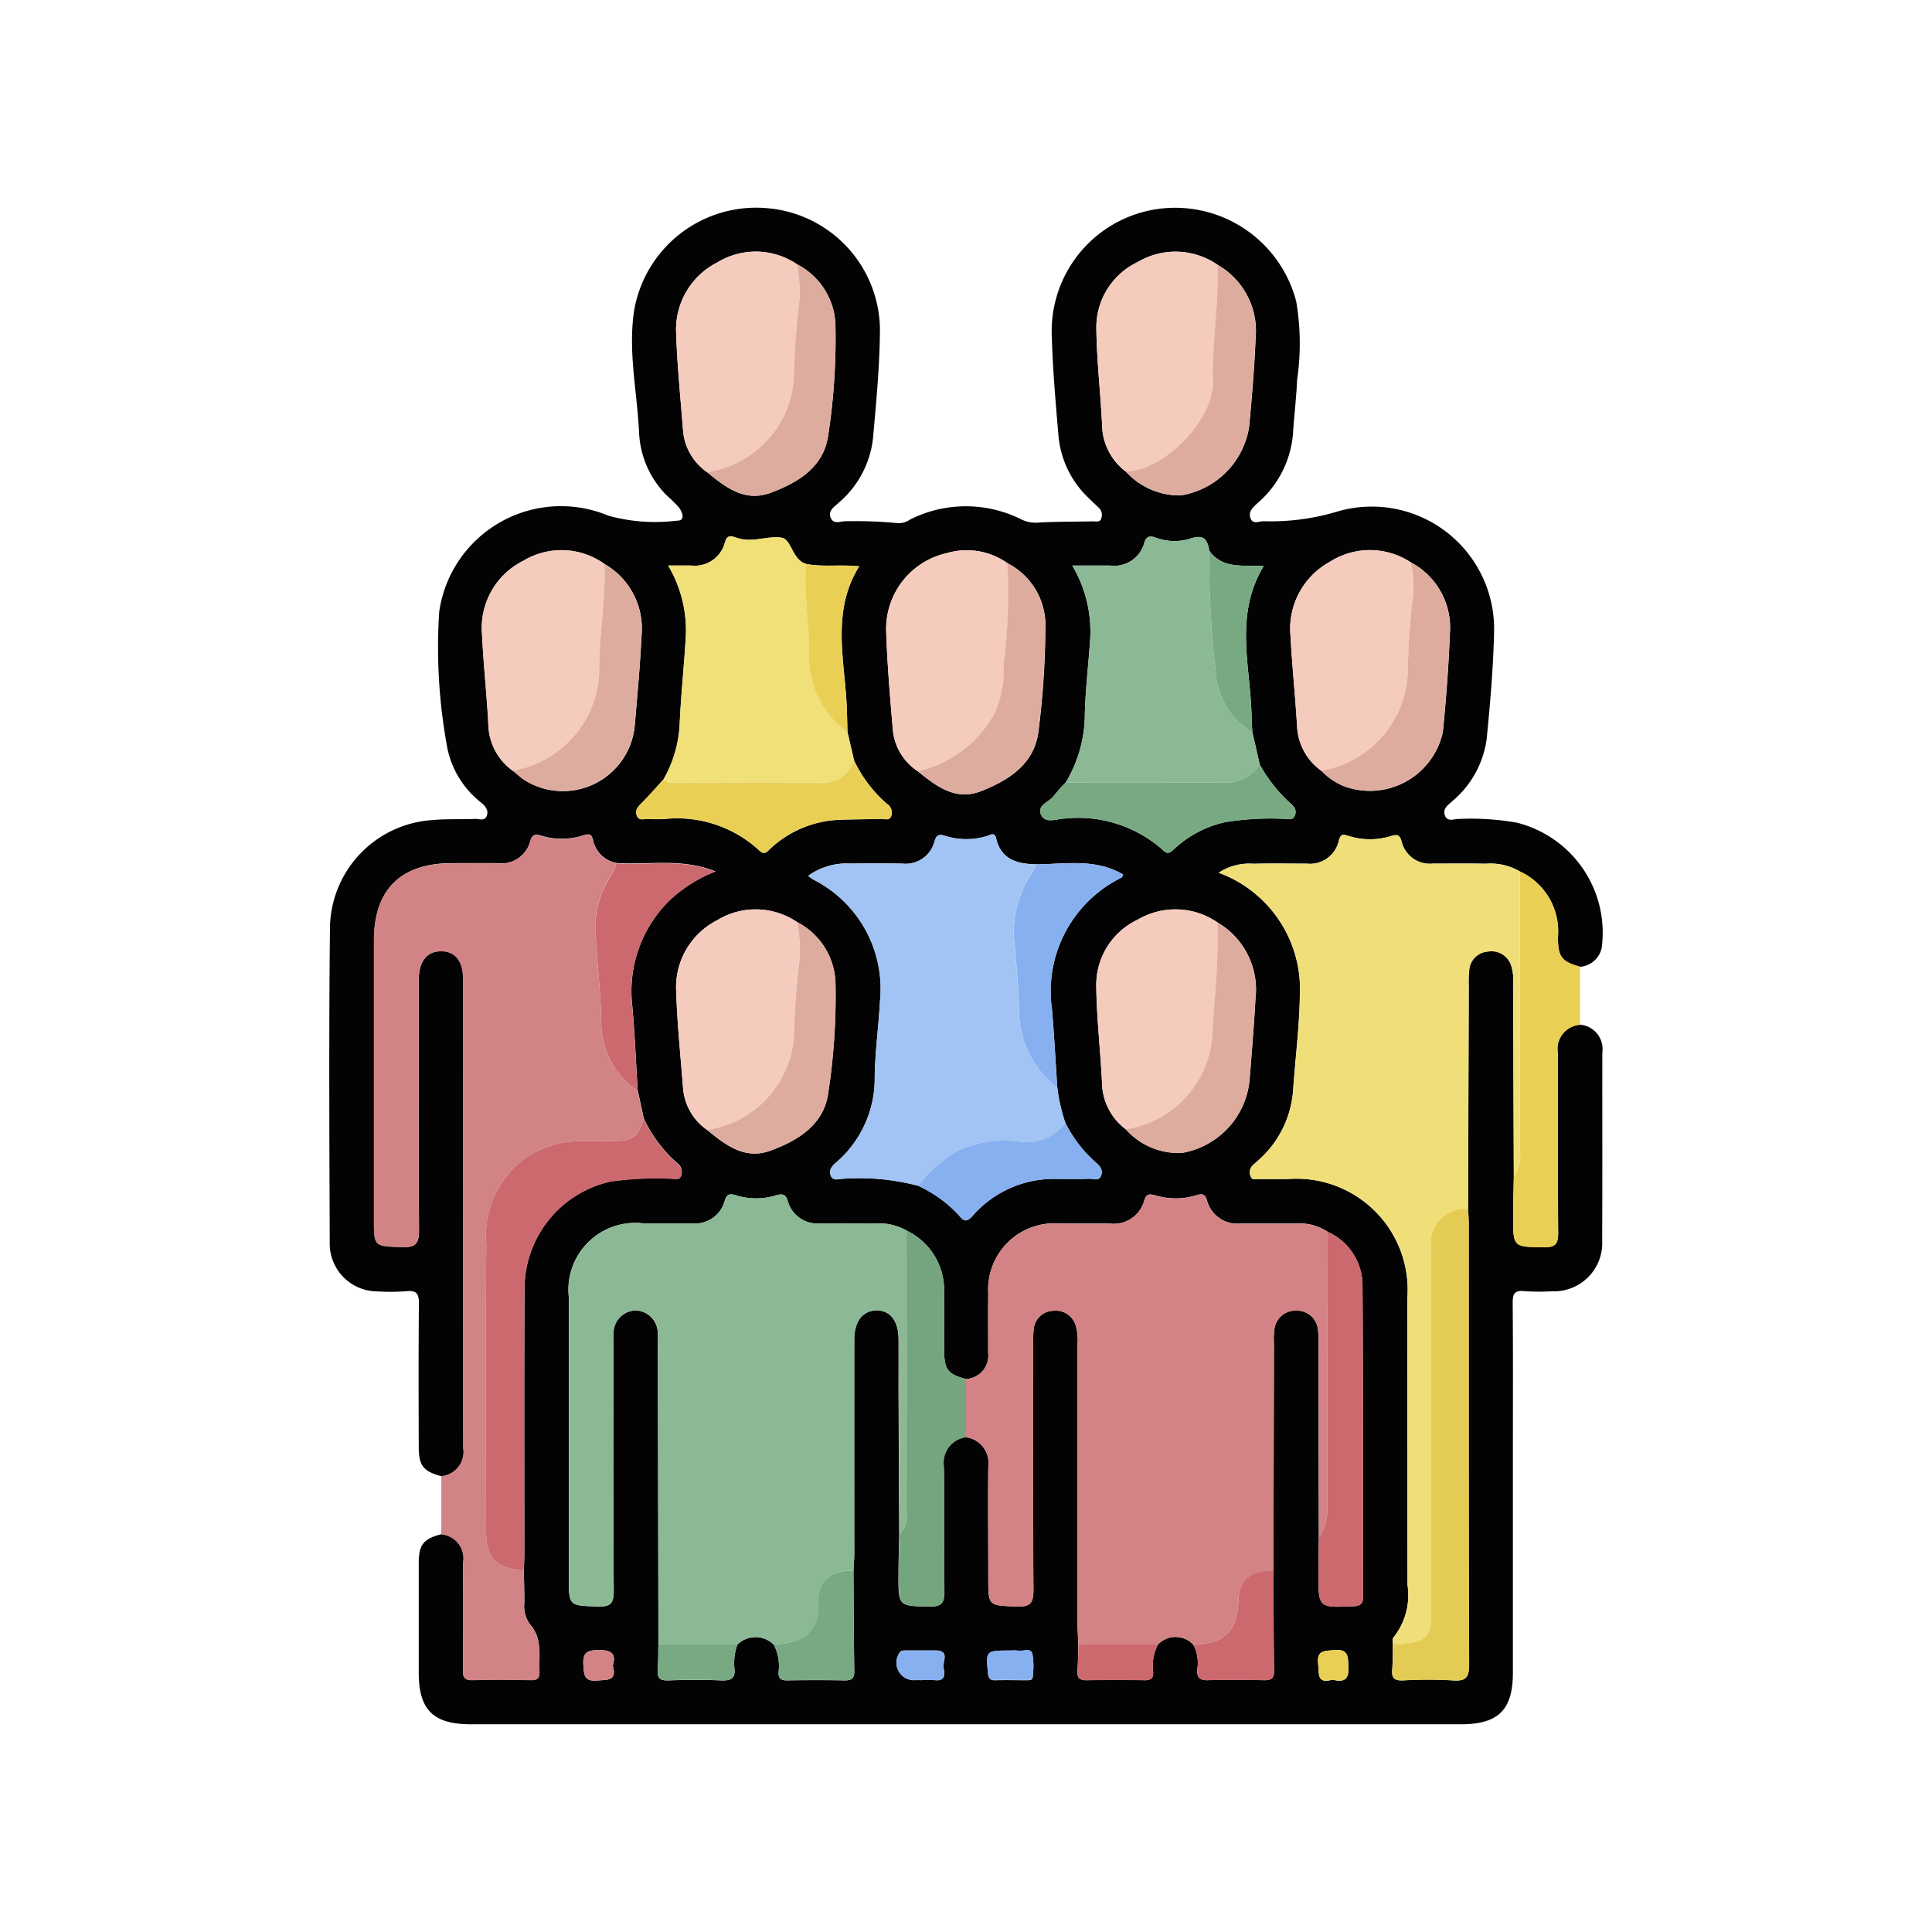 <svg xmlns="http://www.w3.org/2000/svg" width="85" height="85" viewBox="0 0 85 85">
  <g id="Grupo_983520" data-name="Grupo 983520" transform="translate(-180 -6099)">
    <rect id="Rectángulo_34178" data-name="Rectángulo 34178" width="85" height="85" transform="translate(180 6099)" fill="none"/>
    <g id="Grupo_985935" data-name="Grupo 985935" transform="translate(1076.417 5888.155)">
      <path id="Trazado_643112" data-name="Trazado 643112" d="M-877,275.792c-.788-.211-.992-.461-.994-1.279-.006-2.107-.013-4.214.007-6.321,0-.416-.094-.582-.532-.541a9.006,9.006,0,0,1-1.3.01,2.1,2.1,0,0,1-2.091-2.14c-.016-4.605-.04-9.211.01-13.815a4.812,4.812,0,0,1,4.508-4.781c.625-.059,1.259-.025,1.888-.051.174-.007.417.116.507-.147.081-.237-.058-.4-.232-.556a4.088,4.088,0,0,1-1.5-2.378,24.155,24.155,0,0,1-.365-6.029,5.411,5.411,0,0,1,7.451-4.228,7.747,7.747,0,0,0,3.009.215c.394.011.233-.379.093-.574a7.065,7.065,0,0,0-.555-.547,4.182,4.182,0,0,1-1.2-2.672c-.077-1.817-.5-3.627-.222-5.45a5.446,5.446,0,0,1,5.8-4.508,5.408,5.408,0,0,1,5.015,5.3c-.007,1.625-.165,3.252-.31,4.873a4.355,4.355,0,0,1-1.517,2.8c-.19.178-.456.336-.344.638.125.337.451.153.681.166a19.162,19.162,0,0,1,2.276.085.875.875,0,0,0,.546-.163,5.455,5.455,0,0,1,4.894,0,1.408,1.408,0,0,0,.74.138c.8-.047,1.606-.036,2.409-.055.139,0,.328.059.37-.158a.428.428,0,0,0-.1-.424c-.158-.149-.318-.3-.471-.45a4.3,4.3,0,0,1-1.316-2.693c-.127-1.492-.26-2.988-.3-4.484a5.428,5.428,0,0,1,4.813-5.552,5.505,5.505,0,0,1,5.945,4.093,10.973,10.973,0,0,1,.038,3.433c-.033.78-.129,1.558-.179,2.338a4.5,4.5,0,0,1-1.577,3.107c-.2.187-.4.366-.294.654s.379.128.57.13a10.144,10.144,0,0,0,3.236-.421,5.382,5.382,0,0,1,6.909,5.309c-.035,1.561-.172,3.123-.324,4.678a4.316,4.316,0,0,1-1.5,2.739c-.186.174-.452.331-.34.638s.415.151.626.156a11.657,11.657,0,0,1,2.529.162,4.987,4.987,0,0,1,3.766,5.313,1.05,1.05,0,0,1-.985,1.03c-.807-.231-.96-.43-.966-1.292a2.9,2.9,0,0,0-1.675-2.9,2.555,2.555,0,0,0-1.492-.343c-.781-.015-1.562-.007-2.343-.005a1.276,1.276,0,0,1-1.366-.97c-.084-.3-.2-.324-.452-.246a3.128,3.128,0,0,1-1.92-.014c-.239-.076-.32-.041-.39.224a1.3,1.3,0,0,1-1.4,1.008c-.781,0-1.563-.015-2.343.005a2.451,2.451,0,0,0-1.543.394,5.456,5.456,0,0,1,3.572,5.4c-.022,1.407-.206,2.811-.3,4.217a4.535,4.535,0,0,1-1.5,3.011c-.093.09-.2.169-.29.261a.442.442,0,0,0-.069.486c.056.16.22.1.339.1.434.007.868,0,1.3,0a4.891,4.891,0,0,1,5.251,5.23c0,4.209,0,8.419.005,12.628a2.983,2.983,0,0,1-.619,2.314c-.056.057-.019.2-.025.31-.008.368,0,.738-.03,1.1s.086.49.462.475a19.485,19.485,0,0,1,2.211,0c.579.044.713-.136.711-.709-.023-6.463-.014-12.925-.016-19.388,0-.216-.02-.432-.031-.647q.015-4.906.03-9.812a5.16,5.16,0,0,1,.022-.713.883.883,0,0,1,.817-.8.911.911,0,0,1,1.027.614,2.125,2.125,0,0,1,.086.834q.016,4.223.032,8.446c-.01.584-.028,1.168-.03,1.753,0,1.37,0,1.348,1.361,1.363.493.005.623-.147.619-.628-.022-2.645,0-5.291-.016-7.936a1.06,1.06,0,0,1,.973-1.222,1.072,1.072,0,0,1,.989,1.221c-.005,2.757.007,5.515-.007,8.271a2.121,2.121,0,0,1-2.2,2.236,9.733,9.733,0,0,1-1.237-.007c-.417-.04-.5.117-.5.507.019,2.193.009,4.385.009,6.578q0,4.852,0,9.7c0,1.639-.639,2.272-2.289,2.272H-875.7c-1.653,0-2.293-.632-2.294-2.267,0-1.606,0-3.213,0-4.82,0-.818.207-1.069.994-1.277a1.065,1.065,0,0,1,.961,1.237c-.019,1.562,0,3.125-.009,4.688,0,.285,0,.5.4.49.868-.024,1.736-.017,2.6,0,.289.005.378-.1.367-.377-.03-.719.135-1.462-.431-2.089a1.367,1.367,0,0,1-.236-.929c0-.477-.013-.954-.021-1.431.007-.238.021-.477.021-.715,0-3.888-.011-7.775.008-11.663a4.836,4.836,0,0,1,3.815-4.735,14.476,14.476,0,0,1,2.6-.121c.171-.009.418.118.49-.168a.478.478,0,0,0-.19-.517,5.875,5.875,0,0,1-1.467-1.964l-.267-1.231c-.077-1.233-.129-2.469-.237-3.7a5.6,5.6,0,0,1,1.654-4.678,6.312,6.312,0,0,1,2-1.257c-1.5-.6-2.946-.273-4.353-.37a1.29,1.29,0,0,1-1.024-.98c-.068-.328-.205-.306-.444-.232a3.1,3.1,0,0,1-1.858.007c-.238-.072-.379-.06-.466.245a1.307,1.307,0,0,1-1.437.968c-.673-.01-1.346,0-2.018,0-2.252.005-3.42,1.166-3.42,3.4q0,6.121,0,12.242c0,1.238,0,1.2,1.231,1.25.611.024.756-.168.752-.76-.026-3.668-.016-7.336-.011-11,0-.821.36-1.262.991-1.26.608,0,.957.429.958,1.209q0,10.321.008,20.642A1.073,1.073,0,0,1-877,275.792Zm38.718-31.038a2.93,2.93,0,0,0,.946.662,3.285,3.285,0,0,0,4.4-2.366c.143-1.443.254-2.892.31-4.341a3.244,3.244,0,0,0-1.718-3.121,3.268,3.268,0,0,0-3.563-.026,3.351,3.351,0,0,0-1.73,3.263c.068,1.319.21,2.635.287,3.954A2.542,2.542,0,0,0-838.286,244.754Zm-35.577,0c.185.146.359.307.556.435a3.176,3.176,0,0,0,4.812-2.4c.111-1.318.236-2.637.3-3.958a3.283,3.283,0,0,0-1.63-3.173,3.245,3.245,0,0,0-3.555-.147,3.306,3.306,0,0,0-1.83,3.258c.063,1.318.209,2.631.277,3.949A2.579,2.579,0,0,0-873.862,244.752Zm26.974-13.161a3.2,3.2,0,0,0,2.415,1.049,3.623,3.623,0,0,0,3.015-3.047c.12-1.293.228-2.588.282-3.884a3.344,3.344,0,0,0-1.673-3.213,3.255,3.255,0,0,0-3.51-.127,3.182,3.182,0,0,0-1.826,2.94c.017,1.407.184,2.812.252,4.219A2.616,2.616,0,0,0-846.888,231.591Zm-5.206,4.032a3.1,3.1,0,0,0-2.664-.446,3.414,3.414,0,0,0-2.672,3.472c.046,1.43.17,2.859.29,4.286a2.446,2.446,0,0,0,1.094,1.836c.819.66,1.661,1.324,2.8.876,1.227-.483,2.332-1.192,2.516-2.625a38.421,38.421,0,0,0,.306-4.593A3.064,3.064,0,0,0-852.095,235.623Zm5.2,24.9a3.1,3.1,0,0,0,2.478,1.041,3.6,3.6,0,0,0,2.975-3.228c.092-1.187.193-2.373.258-3.562a3.417,3.417,0,0,0-1.67-3.346,3.267,3.267,0,0,0-3.512-.125,3.177,3.177,0,0,0-1.824,2.939c.016,1.407.184,2.811.252,4.218A2.614,2.614,0,0,0-846.891,260.526Zm-14.462-38.054a3.238,3.238,0,0,0-3.505-.081,3.309,3.309,0,0,0-1.81,3.155c.046,1.406.192,2.81.3,4.214a2.47,2.47,0,0,0,1.054,1.855c.816.666,1.654,1.334,2.8.912,1.22-.45,2.344-1.142,2.535-2.53a28.246,28.246,0,0,0,.32-4.791A3.112,3.112,0,0,0-861.352,222.472Zm0,28.938a3.246,3.246,0,0,0-3.506-.081,3.308,3.308,0,0,0-1.807,3.154c.043,1.406.191,2.809.3,4.212a2.474,2.474,0,0,0,1.05,1.856c.817.664,1.656,1.335,2.8.916,1.221-.448,2.345-1.143,2.537-2.531a28.054,28.054,0,0,0,.321-4.793A3.108,3.108,0,0,0-861.353,251.411Zm20.361-6.928-.326-1.42c-.012-.215-.031-.429-.034-.644-.031-2.215-.789-4.476.531-6.666-.915-.053-1.818.14-2.394-.681-.08-.5-.256-.733-.846-.523a2.373,2.373,0,0,1-1.535-.056c-.253-.085-.4-.037-.478.241a1.366,1.366,0,0,1-1.489.995h-1.677a5.677,5.677,0,0,1,.788,3.214c-.071,1.079-.2,2.157-.235,3.237a5.89,5.89,0,0,1-.836,3.085,7.111,7.111,0,0,0-.515.58c-.2.283-.77.419-.579.841s.7.179,1.053.173a5.6,5.6,0,0,1,4.326,1.4c.21.208.324.079.478-.061a4.826,4.826,0,0,1,2.216-1.173,12.409,12.409,0,0,1,2.592-.154c.176,0,.416.1.508-.154s-.054-.405-.232-.555A6.625,6.625,0,0,1-840.992,244.483Zm-18.139-1.423c-.013-.43-.017-.862-.041-1.291-.113-2.022-.646-4.076.558-6.007-.845-.088-1.6.042-2.35-.107-.6-.185-.629-1.074-1.062-1.149-.524-.091-1.137.167-1.726.068a2.16,2.16,0,0,1-.313-.085c-.231-.076-.372-.084-.459.229a1.364,1.364,0,0,1-1.485,1.011h-1.013a5.588,5.588,0,0,1,.783,3.041c-.07,1.3-.215,2.6-.273,3.9a5.417,5.417,0,0,1-.713,2.47c-.32.349-.63.71-.966,1.044-.168.167-.3.332-.2.563s.341.116.519.132a5.8,5.8,0,0,0,.716,0,5.315,5.315,0,0,1,4.133,1.374c.256.25.366.05.521-.089a4.712,4.712,0,0,1,3-1.247c.606-.028,1.215-.017,1.821-.043.171-.007.415.117.491-.164a.461.461,0,0,0-.209-.5,5.854,5.854,0,0,1-1.439-1.9Zm9.582,17.178a7.709,7.709,0,0,1-.35-1.538c-.077-1.144-.138-2.289-.233-3.431a5.569,5.569,0,0,1,3.057-5.813c.028-.015.038-.065.074-.131-1.2-.716-2.516-.465-3.8-.451-.832-.014-1.564-.185-1.79-1.144-.07-.3-.269-.142-.4-.1a3.14,3.14,0,0,1-1.857-.011c-.262-.085-.37-.031-.45.242a1.314,1.314,0,0,1-1.427.98c-.759-.008-1.518-.012-2.276,0a2.885,2.885,0,0,0-1.853.536,2.008,2.008,0,0,0,.215.163A5.392,5.392,0,0,1-857.7,254.9c-.06,1.1-.214,2.2-.232,3.307a4.868,4.868,0,0,1-1.7,3.783c-.175.153-.324.318-.242.554.1.29.371.156.563.159a10.14,10.14,0,0,1,3.281.306,5.623,5.623,0,0,1,1.82,1.323c.224.282.352.26.587,0a4.742,4.742,0,0,1,3.685-1.621c.477,0,.954.013,1.43-.007.19-.008.461.134.549-.176.07-.245-.086-.4-.258-.55A5.721,5.721,0,0,1-849.549,260.238Zm-9.32,19.705c.012-.259.033-.519.034-.778q0-4.689,0-9.378c0-.806.371-1.279.978-1.286s.968.459.972,1.272,0,1.606,0,2.41q.013,3.092.03,6.184c-.012.583-.032,1.165-.034,1.748-.005,1.416,0,1.393,1.386,1.411.492.006.631-.148.625-.625-.022-1.839.01-3.679-.018-5.518a1.133,1.133,0,0,1,.969-1.306,1.143,1.143,0,0,1,.989,1.306c-.016,1.628,0,3.257,0,4.885,0,1.247,0,1.212,1.277,1.258.6.022.713-.189.709-.739-.023-3.6-.012-7.208-.011-10.813a4.771,4.771,0,0,1,.023-.65.892.892,0,0,1,.88-.811.917.917,0,0,1,.963.63,2.154,2.154,0,0,1,.085.836q0,6.123,0,12.246c0,.325.023.649.035.974-.011.39-.01.78-.037,1.168-.022.322.119.406.419.4q1.269-.022,2.539,0c.285,0,.389-.1.37-.378a2.017,2.017,0,0,1,.217-1.2,1.07,1.07,0,0,1,1.555.018,1.737,1.737,0,0,1,.175,1.068c-.026.351.074.5.461.492.82-.026,1.642-.02,2.463,0,.324.007.458-.07.451-.427-.025-1.468-.023-2.937-.03-4.405q.012-4.983.024-9.965a3.367,3.367,0,0,1,.021-.65.926.926,0,0,1,.955-.814.93.93,0,0,1,.958.811,2.9,2.9,0,0,1,.021.584q.012,4.3.021,8.6c-.007.519-.019,1.039-.02,1.558,0,1.528,0,1.518,1.514,1.458.331-.013.453-.1.453-.445-.011-4.549.009-9.1-.027-13.648A2.575,2.575,0,0,0-838,265.045a2.2,2.2,0,0,0-1.352-.372c-.825,0-1.65,0-2.474,0a1.379,1.379,0,0,1-1.488-1.012c-.089-.309-.229-.3-.465-.231a3.1,3.1,0,0,1-1.8.008c-.237-.069-.407-.087-.491.215a1.391,1.391,0,0,1-1.543,1.02c-.738,0-1.476,0-2.214,0a2.907,2.907,0,0,0-3.108,3.083c-.013.868,0,1.737-.005,2.6a1.032,1.032,0,0,1-.976,1.159c-.783-.2-.955-.409-.963-1.214-.009-.843.011-1.686-.006-2.528a2.9,2.9,0,0,0-1.649-2.789,2.518,2.518,0,0,0-1.311-.315c-.825,0-1.65.008-2.475,0a1.344,1.344,0,0,1-1.44-.98c-.093-.323-.256-.33-.529-.247a3,3,0,0,1-1.732,0c-.254-.074-.414-.106-.512.238a1.351,1.351,0,0,1-1.437.989c-.716.007-1.433,0-2.149,0a2.941,2.941,0,0,0-3.273,3.247q0,6.154,0,12.309c0,1.289,0,1.26,1.293,1.3.546.015.685-.145.682-.685-.024-3.625-.013-7.251-.013-10.876,0-.174-.01-.349.006-.521a1,1,0,0,1,.979-.944,1,1,0,0,1,.965.96c.018.194.006.391.006.586q.012,6.577.023,13.154c-.008.366,0,.733-.029,1.1s.088.491.464.478c.775-.027,1.552-.031,2.326,0,.438.018.648-.093.581-.564a2.385,2.385,0,0,1,.134-1.012,1.139,1.139,0,0,1,1.6,0,2.046,2.046,0,0,1,.215,1.2c-.02.28.094.379.374.375.846-.013,1.691-.014,2.537,0,.3.005.422-.09.417-.406C-858.854,282.89-858.859,281.416-858.869,279.943Zm3,4.822a5.114,5.114,0,0,1,.583,0c.468.054.437-.278.381-.539s.3-.761-.348-.767c-.432,0-.865,0-1.3,0-.126,0-.248-.007-.319.148a.769.769,0,0,0,.74,1.155Zm3.93-1.3c-1.109,0-1.1,0-1.015.96.021.235.07.356.334.348.453-.015.908,0,1.362,0,.109,0,.263,0,.271-.117a3.386,3.386,0,0,0-.005-1.03c-.073-.3-.408-.109-.623-.151A1.718,1.718,0,0,0-851.94,283.461Zm-17.516.666c.154-.52-.048-.688-.608-.686-.522,0-.725.1-.688.669.029.45.048.72.619.669C-869.692,284.74-869.263,284.815-869.456,284.127Zm31.666.615c.476.124.737.018.7-.582-.029-.451,0-.771-.623-.717-.448.039-.786,0-.71.624C-838.375,284.485-838.491,284.947-837.79,284.742Z" transform="translate(0 0)" fill="#030303"/>
      <path id="Trazado_643113" data-name="Trazado 643113" d="M-862.794,337.077l.267,1.231c-.26.8-.489.979-1.3.984-.521,0-1.043-.02-1.563.005a4.433,4.433,0,0,0-2.157.617,4.213,4.213,0,0,0-1.907,3.891c-.029,4.211-.013,8.423-.008,12.634,0,1.217.407,1.633,1.661,1.752.008.477.022.954.021,1.431a1.367,1.367,0,0,0,.236.929c.565.627.4,1.369.431,2.089.011.278-.078.382-.367.377-.868-.015-1.737-.022-2.6,0-.4.011-.4-.2-.4-.49.006-1.563-.011-3.126.009-4.688a1.065,1.065,0,0,0-.961-1.237v-2.565a1.073,1.073,0,0,0,.961-1.238q-.015-10.321-.008-20.642c0-.78-.35-1.207-.958-1.209-.631,0-.99.439-.991,1.26,0,3.668-.015,7.337.011,11,0,.591-.141.784-.752.76-1.23-.048-1.231-.012-1.231-1.25q0-6.121,0-12.242c0-2.236,1.169-3.4,3.42-3.4.673,0,1.346-.009,2.018,0a1.307,1.307,0,0,0,1.437-.968c.087-.305.228-.317.466-.245a3.1,3.1,0,0,0,1.858-.007c.238-.074.376-.1.443.232a1.29,1.29,0,0,0,1.025.98,2.785,2.785,0,0,1-.226.534,4.142,4.142,0,0,0-.683,2.713c.078,1.247.222,2.493.245,3.741A3.594,3.594,0,0,0-862.794,337.077Z" transform="translate(-5.57 -78.247)" fill="#d18386"/>
      <path id="Trazado_643114" data-name="Trazado 643114" d="M-679.214,338.76a1.06,1.06,0,0,0-.973,1.222c.016,2.645-.005,5.291.016,7.936,0,.482-.126.634-.619.628-1.362-.015-1.365.007-1.361-1.363,0-.584.02-1.169.03-1.753a1.576,1.576,0,0,0,.265-1.1q0-6.163,0-12.325a2.9,2.9,0,0,1,1.675,2.9c.006.862.159,1.06.966,1.291Q-679.214,337.479-679.214,338.76Z" transform="translate(-147.691 -82.823)" fill="#eacf55"/>
      <path id="Trazado_643115" data-name="Trazado 643115" d="M-764.484,406.306a1.07,1.07,0,0,0-1.555-.018l-3.508.005c-.012-.325-.035-.649-.035-.974q0-6.123,0-12.246a2.154,2.154,0,0,0-.085-.836.917.917,0,0,0-.963-.63.892.892,0,0,0-.88.811,4.771,4.771,0,0,0-.023.65c0,3.6-.012,7.209.011,10.813,0,.55-.106.761-.709.74-1.276-.046-1.277-.01-1.277-1.258,0-1.628-.011-3.257,0-4.885a1.143,1.143,0,0,0-.989-1.306l0-2.558a1.032,1.032,0,0,0,.976-1.159c0-.868-.007-1.737.005-2.6a2.907,2.907,0,0,1,3.108-3.083c.738,0,1.476,0,2.214,0a1.391,1.391,0,0,0,1.543-1.02c.084-.3.254-.284.491-.215a3.1,3.1,0,0,0,1.8-.008c.235-.071.376-.078.465.23a1.379,1.379,0,0,0,1.488,1.012c.825,0,1.65,0,2.475,0a2.2,2.2,0,0,1,1.352.372q-.009,5.99-.017,11.979a2.428,2.428,0,0,1-.368,1.478q-.011-4.3-.021-8.6a2.908,2.908,0,0,0-.021-.584.93.93,0,0,0-.958-.811.926.926,0,0,0-.955.814,3.362,3.362,0,0,0-.021.65q-.013,4.982-.024,9.965c-1.05.015-1.516.406-1.542,1.294C-762.547,405.7-763.086,406.239-764.484,406.306Z" transform="translate(-79.425 -123.093)" fill="#d38386"/>
      <path id="Trazado_643116" data-name="Trazado 643116" d="M-826.965,401.479q-.015-3.092-.03-6.184c0-.8,0-1.607,0-2.41s-.365-1.279-.972-1.272-.977.479-.978,1.286q-.007,4.689,0,9.378c0,.259-.022.519-.034.778-1.09,0-1.588.467-1.557,1.557a1.487,1.487,0,0,1-.826,1.48,4.046,4.046,0,0,1-1.123.217,1.139,1.139,0,0,0-1.6,0h-3.477q-.012-6.577-.023-13.154c0-.2.011-.392-.006-.586a1,1,0,0,0-.965-.96,1,1,0,0,0-.979.944c-.017.172-.006.347-.006.521,0,3.625-.012,7.251.013,10.876,0,.54-.136.7-.682.685-1.292-.036-1.293-.007-1.293-1.3q0-6.154,0-12.309a2.941,2.941,0,0,1,3.273-3.247c.717,0,1.433,0,2.149,0a1.351,1.351,0,0,0,1.438-.989c.1-.344.258-.312.512-.238a3,3,0,0,0,1.732,0c.273-.083.436-.075.529.247a1.344,1.344,0,0,0,1.44.98c.825.01,1.65.005,2.475,0a2.517,2.517,0,0,1,1.311.316q0,6.163,0,12.326A1.25,1.25,0,0,1-826.965,401.479Z" transform="translate(-29.884 -123.114)" fill="#8cb995"/>
      <path id="Trazado_643117" data-name="Trazado 643117" d="M-718.594,327.429q0,6.163,0,12.325a1.576,1.576,0,0,1-.265,1.1q-.016-4.223-.032-8.446a2.122,2.122,0,0,0-.086-.834.911.911,0,0,0-1.027-.614.883.883,0,0,0-.817.8,5.15,5.15,0,0,0-.022.713q-.016,4.906-.03,9.812a1.517,1.517,0,0,0-1.63,1.742q0,8.133.007,16.267c0,.626-.215.967-.849,1.08a5.055,5.055,0,0,1-.835.072c.006-.105-.031-.253.025-.31a2.983,2.983,0,0,0,.619-2.314c-.01-4.21,0-8.419-.005-12.628a4.891,4.891,0,0,0-5.251-5.23c-.434,0-.868,0-1.3,0-.119,0-.283.057-.339-.1a.442.442,0,0,1,.069-.486c.091-.092.2-.171.29-.261a4.536,4.536,0,0,0,1.5-3.011c.1-1.406.28-2.81.3-4.217a5.456,5.456,0,0,0-3.572-5.4,2.451,2.451,0,0,1,1.543-.394c.781-.02,1.562-.009,2.343-.005a1.3,1.3,0,0,0,1.4-1.008c.07-.265.15-.3.39-.224a3.128,3.128,0,0,0,1.92.014c.247-.077.368-.056.452.246a1.276,1.276,0,0,0,1.366.97c.781,0,1.562-.01,2.343.005A2.555,2.555,0,0,1-718.594,327.429Z" transform="translate(-110.953 -78.246)" fill="#f0df78"/>
      <path id="Trazado_643118" data-name="Trazado 643118" d="M-790.141,336.894a7.709,7.709,0,0,0,.35,1.538,2.11,2.11,0,0,1-2.1.819,5.154,5.154,0,0,0-2.651.423,6.382,6.382,0,0,0-1.732,1.534,10.14,10.14,0,0,0-3.281-.306c-.193,0-.464.131-.563-.159-.081-.236.068-.4.242-.554a4.869,4.869,0,0,0,1.7-3.783c.018-1.1.173-2.2.232-3.307a5.392,5.392,0,0,0-2.941-5.366,2.006,2.006,0,0,1-.215-.163,2.885,2.885,0,0,1,1.853-.536c.759-.014,1.518-.011,2.276,0a1.314,1.314,0,0,0,1.427-.98c.081-.273.188-.328.45-.242a3.14,3.14,0,0,0,1.857.011c.135-.038.334-.195.4.1.226.959.958,1.13,1.79,1.144-.05.094-.095.191-.152.28a4.705,4.705,0,0,0-.856,2.927c.086,1.028.195,2.056.222,3.085A4.3,4.3,0,0,0-790.141,336.894Z" transform="translate(-59.759 -78.194)" fill="#a2c4f4"/>
      <path id="Trazado_643119" data-name="Trazado 643119" d="M-825.523,286.169a5.416,5.416,0,0,0,.713-2.47c.058-1.3.2-2.6.273-3.9a5.589,5.589,0,0,0-.783-3.041h1.013a1.364,1.364,0,0,0,1.485-1.011c.088-.313.228-.3.459-.229a2.167,2.167,0,0,0,.313.085c.589.1,1.2-.158,1.726-.068.433.075.461.963,1.062,1.149-.079,1.254.117,2.5.147,3.749a4.157,4.157,0,0,0,1.687,3.657l.286,1.245a1.461,1.461,0,0,1-1.562.981c-2.049-.037-4.1-.01-6.15-.016C-825.082,286.3-825.336,286.386-825.523,286.169Z" transform="translate(-41.703 -41.035)" fill="#f1df78"/>
      <path id="Trazado_643120" data-name="Trazado 643120" d="M-757.635,286.331a5.89,5.89,0,0,0,.836-3.085c.036-1.081.164-2.158.235-3.237a5.678,5.678,0,0,0-.788-3.214h1.677a1.366,1.366,0,0,0,1.489-.995c.081-.278.225-.327.478-.241a2.373,2.373,0,0,0,1.535.056c.59-.21.766.022.846.523a44.215,44.215,0,0,0,.278,5.281,3.3,3.3,0,0,0,1.62,2.711l.326,1.42a1.841,1.841,0,0,1-1.517.8C-752.958,286.319-755.3,286.333-757.635,286.331Z" transform="translate(-91.889 -41.066)" fill="#8cb995"/>
      <path id="Trazado_643121" data-name="Trazado 643121" d="M-853.824,393.608c-1.254-.119-1.659-.535-1.661-1.752-.005-4.211-.022-8.423.008-12.634a4.213,4.213,0,0,1,1.907-3.891,4.433,4.433,0,0,1,2.157-.617c.52-.025,1.042,0,1.563-.005.811,0,1.04-.18,1.3-.984a5.878,5.878,0,0,0,1.467,1.964.478.478,0,0,1,.19.517c-.073.286-.319.159-.49.168a14.478,14.478,0,0,0-2.6.121,4.836,4.836,0,0,0-3.815,4.735c-.019,3.888-.006,7.776-.008,11.663C-853.8,393.132-853.817,393.37-853.824,393.608Z" transform="translate(-19.547 -113.664)" fill="#cc696f"/>
      <path id="Trazado_643122" data-name="Trazado 643122" d="M-822.032,348.118a2.474,2.474,0,0,1-1.05-1.856c-.108-1.4-.256-2.806-.3-4.212a3.308,3.308,0,0,1,1.807-3.154,3.246,3.246,0,0,1,3.506.081,6.972,6.972,0,0,1,.126,1.543,30.842,30.842,0,0,0-.259,3.348A4.474,4.474,0,0,1-822.032,348.118Z" transform="translate(-43.285 -87.566)" fill="#f5cbbe"/>
      <path id="Trazado_643123" data-name="Trazado 643123" d="M-822.033,237.134a2.47,2.47,0,0,1-1.054-1.855c-.108-1.4-.254-2.807-.3-4.214a3.309,3.309,0,0,1,1.81-3.155,3.238,3.238,0,0,1,3.505.081,8.673,8.673,0,0,1,.128,1.413,32.7,32.7,0,0,0-.263,3.477A4.467,4.467,0,0,1-822.033,237.134Z" transform="translate(-43.28 -5.518)" fill="#f5cbbe"/>
      <path id="Trazado_643124" data-name="Trazado 643124" d="M-751.205,348.092a2.614,2.614,0,0,1-1.043-2.063c-.067-1.407-.235-2.811-.252-4.218a3.177,3.177,0,0,1,1.824-2.939,3.267,3.267,0,0,1,3.512.125c.067,1.7-.144,3.393-.237,5.09A4.482,4.482,0,0,1-751.205,348.092Z" transform="translate(-95.685 -87.565)" fill="#f5cbbe"/>
      <path id="Trazado_643125" data-name="Trazado 643125" d="M-786.573,287.561a2.446,2.446,0,0,1-1.094-1.836c-.12-1.427-.245-2.856-.29-4.286a3.414,3.414,0,0,1,2.672-3.472,3.1,3.1,0,0,1,2.664.446,24.5,24.5,0,0,1-.16,4.435,4.71,4.71,0,0,1-.386,2.144A5.1,5.1,0,0,1-786.573,287.561Z" transform="translate(-69.471 -42.79)" fill="#f5cbbe"/>
      <path id="Trazado_643126" data-name="Trazado 643126" d="M-751.2,237.11a2.616,2.616,0,0,1-1.045-2.063c-.069-1.408-.235-2.812-.252-4.219a3.182,3.182,0,0,1,1.826-2.94,3.255,3.255,0,0,1,3.51.127c.068,1.713-.263,3.421-.2,5.115C-747.31,234.854-749.554,237.082-751.2,237.11Z" transform="translate(-95.685 -5.519)" fill="#f5cbbe"/>
      <path id="Trazado_643127" data-name="Trazado 643127" d="M-854.817,287.5a2.579,2.579,0,0,1-1.074-2.038c-.068-1.318-.214-2.631-.277-3.949a3.306,3.306,0,0,1,1.83-3.258,3.245,3.245,0,0,1,3.555.147c.073,1.6-.245,3.18-.228,4.766A4.574,4.574,0,0,1-854.817,287.5Z" transform="translate(-19.045 -42.747)" fill="#f5cbbe"/>
      <path id="Trazado_643128" data-name="Trazado 643128" d="M-718.4,287.5a2.542,2.542,0,0,1-1.072-1.975c-.077-1.319-.219-2.635-.287-3.954a3.351,3.351,0,0,1,1.73-3.263,3.268,3.268,0,0,1,3.563.026,4.349,4.349,0,0,1,.107,1.414,31.4,31.4,0,0,0-.234,3.345A4.57,4.57,0,0,1-718.4,287.5Z" transform="translate(-119.883 -42.744)" fill="#f5cbbe"/>
      <path id="Trazado_643129" data-name="Trazado 643129" d="M-702.542,408.123a5.055,5.055,0,0,0,.835-.072c.634-.113.851-.454.849-1.08q-.021-8.133-.007-16.267a1.517,1.517,0,0,1,1.63-1.742c.011.216.031.432.031.647,0,6.463-.007,12.925.016,19.388,0,.573-.131.753-.711.71a19.485,19.485,0,0,0-2.211,0c-.376.014-.495-.113-.462-.475S-702.55,408.491-702.542,408.123Z" transform="translate(-132.591 -124.928)" fill="#e4cb54"/>
      <path id="Trazado_643130" data-name="Trazado 643130" d="M-785.827,405.995a1.25,1.25,0,0,0,.318-1.053q.007-6.163,0-12.326a2.9,2.9,0,0,1,1.649,2.789c.017.842,0,1.686.006,2.529.009.8.18,1.012.963,1.214q0,1.279,0,2.558a1.133,1.133,0,0,0-.969,1.306c.027,1.839,0,3.679.018,5.518.006.477-.133.63-.625.624-1.388-.017-1.392.005-1.386-1.411C-785.859,407.16-785.839,406.577-785.827,405.995Z" transform="translate(-71.022 -127.629)" fill="#74a57f"/>
      <path id="Trazado_643131" data-name="Trazado 643131" d="M-714.99,406.295a2.428,2.428,0,0,0,.368-1.478q.009-5.99.017-11.979a2.575,2.575,0,0,1,1.535,2.381c.036,4.549.016,9.1.027,13.648,0,.345-.122.432-.453.445-1.516.06-1.517.071-1.514-1.458C-715.008,407.333-715,406.814-714.99,406.295Z" transform="translate(-123.4 -127.792)" fill="#cc696f"/>
      <path id="Trazado_643132" data-name="Trazado 643132" d="M-828.936,314.125c.188.217.441.135.669.136,2.05.006,4.1-.021,6.15.016a1.461,1.461,0,0,0,1.562-.981,5.854,5.854,0,0,0,1.439,1.9.461.461,0,0,1,.209.5c-.076.282-.32.157-.491.164-.607.026-1.215.015-1.821.043a4.712,4.712,0,0,0-3,1.247c-.155.139-.265.339-.521.089a5.315,5.315,0,0,0-4.133-1.374,5.8,5.8,0,0,1-.716,0c-.178-.016-.417.111-.519-.132s.037-.4.2-.563C-829.566,314.835-829.256,314.475-828.936,314.125Z" transform="translate(-38.29 -68.992)" fill="#eacf55"/>
      <path id="Trazado_643133" data-name="Trazado 643133" d="M-760.848,314.762c2.338,0,4.677-.011,7.015.018a1.84,1.84,0,0,0,1.517-.8A6.625,6.625,0,0,0-751,315.656c.177.15.319.314.232.555s-.332.152-.508.154a12.408,12.408,0,0,0-2.592.154,4.826,4.826,0,0,0-2.216,1.173c-.154.14-.268.269-.478.061a5.6,5.6,0,0,0-4.326-1.4c-.354.006-.863.249-1.053-.173s.376-.558.579-.841A7.111,7.111,0,0,1-760.848,314.762Z" transform="translate(-88.676 -69.496)" fill="#77aa83"/>
      <path id="Trazado_643134" data-name="Trazado 643134" d="M-747.525,238.752c1.65-.028,3.893-2.256,3.834-3.98-.058-1.694.273-3.4.2-5.115a3.344,3.344,0,0,1,1.673,3.213c-.054,1.3-.162,2.592-.282,3.884a3.623,3.623,0,0,1-3.015,3.047A3.2,3.2,0,0,1-747.525,238.752Z" transform="translate(-99.363 -7.161)" fill="#deac9e"/>
      <path id="Trazado_643135" data-name="Trazado 643135" d="M-850.973,289.217a4.574,4.574,0,0,0,3.806-4.333c-.016-1.586.3-3.169.228-4.766a3.283,3.283,0,0,1,1.63,3.173c-.06,1.321-.186,2.639-.3,3.958a3.176,3.176,0,0,1-4.812,2.4C-850.614,289.524-850.788,289.362-850.973,289.217Z" transform="translate(-22.889 -44.465)" fill="#deac9e"/>
      <path id="Trazado_643136" data-name="Trazado 643136" d="M-747.534,349.725a4.482,4.482,0,0,0,3.8-4c.092-1.7.3-3.386.237-5.09a3.417,3.417,0,0,1,1.67,3.346c-.065,1.188-.166,2.375-.258,3.562a3.6,3.6,0,0,1-2.975,3.228A3.1,3.1,0,0,1-747.534,349.725Z" transform="translate(-99.356 -89.199)" fill="#deac9e"/>
      <path id="Trazado_643137" data-name="Trazado 643137" d="M-782.642,289.151a5.1,5.1,0,0,0,3.4-2.569,4.71,4.71,0,0,0,.386-2.144,24.5,24.5,0,0,0,.16-4.435,3.064,3.064,0,0,1,1.669,2.807,38.422,38.422,0,0,1-.306,4.593c-.183,1.432-1.288,2.142-2.515,2.625C-780.981,290.475-781.823,289.812-782.642,289.151Z" transform="translate(-73.403 -44.38)" fill="#deac9e"/>
      <path id="Trazado_643138" data-name="Trazado 643138" d="M-818.187,238.711a4.467,4.467,0,0,0,3.826-4.253,32.7,32.7,0,0,1,.263-3.477,8.673,8.673,0,0,0-.128-1.413,3.112,3.112,0,0,1,1.692,2.734,28.246,28.246,0,0,1-.32,4.791c-.191,1.388-1.316,2.08-2.535,2.53C-816.533,240.045-817.371,239.377-818.187,238.711Z" transform="translate(-47.126 -7.096)" fill="#deac9e"/>
      <path id="Trazado_643139" data-name="Trazado 643139" d="M-818.2,349.692a4.474,4.474,0,0,0,3.831-4.251,30.842,30.842,0,0,1,.259-3.348,6.972,6.972,0,0,0-.126-1.543,3.108,3.108,0,0,1,1.693,2.734,28.054,28.054,0,0,1-.321,4.793c-.192,1.387-1.316,2.083-2.537,2.531C-816.548,351.026-817.387,350.356-818.2,349.692Z" transform="translate(-47.114 -89.139)" fill="#deac9e"/>
      <path id="Trazado_643140" data-name="Trazado 643140" d="M-714.533,289.034a4.57,4.57,0,0,0,3.808-4.407,31.381,31.381,0,0,1,.234-3.345,4.35,4.35,0,0,0-.107-1.414,3.244,3.244,0,0,1,1.718,3.121c-.056,1.449-.167,2.9-.31,4.341a3.285,3.285,0,0,1-4.4,2.366A2.93,2.93,0,0,1-714.533,289.034Z" transform="translate(-123.753 -44.28)" fill="#deac9e"/>
      <path id="Trazado_643141" data-name="Trazado 643141" d="M-835.158,340.629a3.594,3.594,0,0,1-1.6-3.015c-.024-1.248-.167-2.494-.245-3.741a4.142,4.142,0,0,1,.683-2.713,2.785,2.785,0,0,0,.226-.534c1.407.1,2.854-.233,4.353.37a6.314,6.314,0,0,0-2,1.257,5.6,5.6,0,0,0-1.654,4.678C-835.287,338.161-835.235,339.4-835.158,340.629Z" transform="translate(-33.206 -81.799)" fill="#cc696f"/>
      <path id="Trazado_643142" data-name="Trazado 643142" d="M-764.521,340.492a4.3,4.3,0,0,1-1.686-3.534c-.027-1.029-.135-2.057-.222-3.085a4.7,4.7,0,0,1,.856-2.927c.057-.089.1-.186.152-.28,1.282-.014,2.594-.264,3.8.451-.036.066-.045.116-.073.131a5.569,5.569,0,0,0-3.057,5.813C-764.659,338.2-764.6,339.348-764.521,340.492Z" transform="translate(-85.379 -81.792)" fill="#87b0f0"/>
      <path id="Trazado_643143" data-name="Trazado 643143" d="M-782.595,377.178a6.381,6.381,0,0,1,1.732-1.534,5.154,5.154,0,0,1,2.651-.423,2.11,2.11,0,0,0,2.1-.819,5.721,5.721,0,0,0,1.33,1.744c.173.147.328.305.258.55-.088.311-.359.168-.549.176-.476.02-.953.009-1.43.007a4.742,4.742,0,0,0-3.685,1.621c-.236.26-.363.282-.587,0A5.623,5.623,0,0,0-782.595,377.178Z" transform="translate(-73.438 -114.164)" fill="#87b0f0"/>
      <path id="Trazado_643144" data-name="Trazado 643144" d="M-736.1,453.228c1.4-.067,1.938-.607,1.978-1.981.026-.888.492-1.279,1.542-1.294.008,1.469.005,2.937.03,4.405.006.357-.128.434-.451.427-.821-.018-1.642-.024-2.463,0-.387.013-.487-.14-.461-.492A1.737,1.737,0,0,0-736.1,453.228Z" transform="translate(-107.808 -170.016)" fill="#cc696f"/>
      <path id="Trazado_643145" data-name="Trazado 643145" d="M-731.625,285.877a3.3,3.3,0,0,1-1.62-2.71,44.215,44.215,0,0,1-.278-5.281c.576.821,1.479.628,2.394.681-1.32,2.19-.562,4.452-.531,6.666C-731.656,285.448-731.637,285.663-731.625,285.877Z" transform="translate(-109.694 -42.815)" fill="#77aa83"/>
      <path id="Trazado_643146" data-name="Trazado 643146" d="M-806.921,453.228a4.045,4.045,0,0,0,1.123-.217,1.487,1.487,0,0,0,.826-1.48c-.031-1.09.467-1.555,1.557-1.557.011,1.473.015,2.947.037,4.42,0,.315-.113.411-.417.406-.845-.015-1.691-.014-2.537,0-.28,0-.394-.095-.374-.375A2.046,2.046,0,0,0-806.921,453.228Z" transform="translate(-55.455 -170.03)" fill="#77aa83"/>
      <path id="Trazado_643147" data-name="Trazado 643147" d="M-799.73,287.526a4.157,4.157,0,0,1-1.687-3.657c-.03-1.251-.226-2.495-.147-3.749.745.149,1.5.019,2.35.107-1.2,1.931-.671,3.985-.558,6.007C-799.747,286.664-799.743,287.1-799.73,287.526Z" transform="translate(-59.402 -44.466)" fill="#eacf55"/>
      <path id="Trazado_643148" data-name="Trazado 643148" d="M-826.486,462.453h3.477a2.384,2.384,0,0,0-.134,1.011c.066.471-.144.582-.581.564-.774-.032-1.552-.028-2.326,0-.376.013-.495-.118-.464-.478S-826.494,462.819-826.486,462.453Z" transform="translate(-40.967 -179.256)" fill="#77aa83"/>
      <path id="Trazado_643149" data-name="Trazado 643149" d="M-755.631,462.447l3.508-.005a2.018,2.018,0,0,0-.217,1.2c.019.277-.085.383-.37.378q-1.27-.02-2.539,0c-.3.005-.441-.08-.419-.4C-755.641,463.227-755.642,462.837-755.631,462.447Z" transform="translate(-93.341 -179.248)" fill="#cc696f"/>
      <path id="Trazado_643150" data-name="Trazado 643150" d="M-785.077,464.767h-.259a.769.769,0,0,1-.741-1.155c.071-.155.193-.147.319-.148.432,0,.864,0,1.3,0,.643.006.29.5.348.767s.087.593-.381.539A5.114,5.114,0,0,0-785.077,464.767Z" transform="translate(-70.792 -180.002)" fill="#87b0f0"/>
      <path id="Trazado_643151" data-name="Trazado 643151" d="M-769.874,463.415a1.715,1.715,0,0,1,.324,0c.215.042.549-.149.623.151a3.386,3.386,0,0,1,.005,1.03c-.009.114-.162.117-.271.117-.454,0-.908-.01-1.362,0-.263.009-.313-.113-.334-.348C-770.974,463.414-770.983,463.415-769.874,463.415Z" transform="translate(-82.066 -179.954)" fill="#87b0f0"/>
      <path id="Trazado_643152" data-name="Trazado 643152" d="M-837.759,464.077c.193.687-.237.613-.677.653-.57.051-.59-.219-.619-.669-.036-.567.167-.668.688-.669C-837.807,463.39-837.605,463.558-837.759,464.077Z" transform="translate(-31.697 -179.95)" fill="#d38386"/>
      <path id="Trazado_643153" data-name="Trazado 643153" d="M-714.463,464.678c-.7.2-.585-.257-.635-.675-.075-.626.262-.585.71-.624.627-.055.594.266.623.717C-713.726,464.7-713.987,464.8-714.463,464.678Z" transform="translate(-123.327 -179.936)" fill="#eacf55"/>
    </g>
  </g>
</svg>
